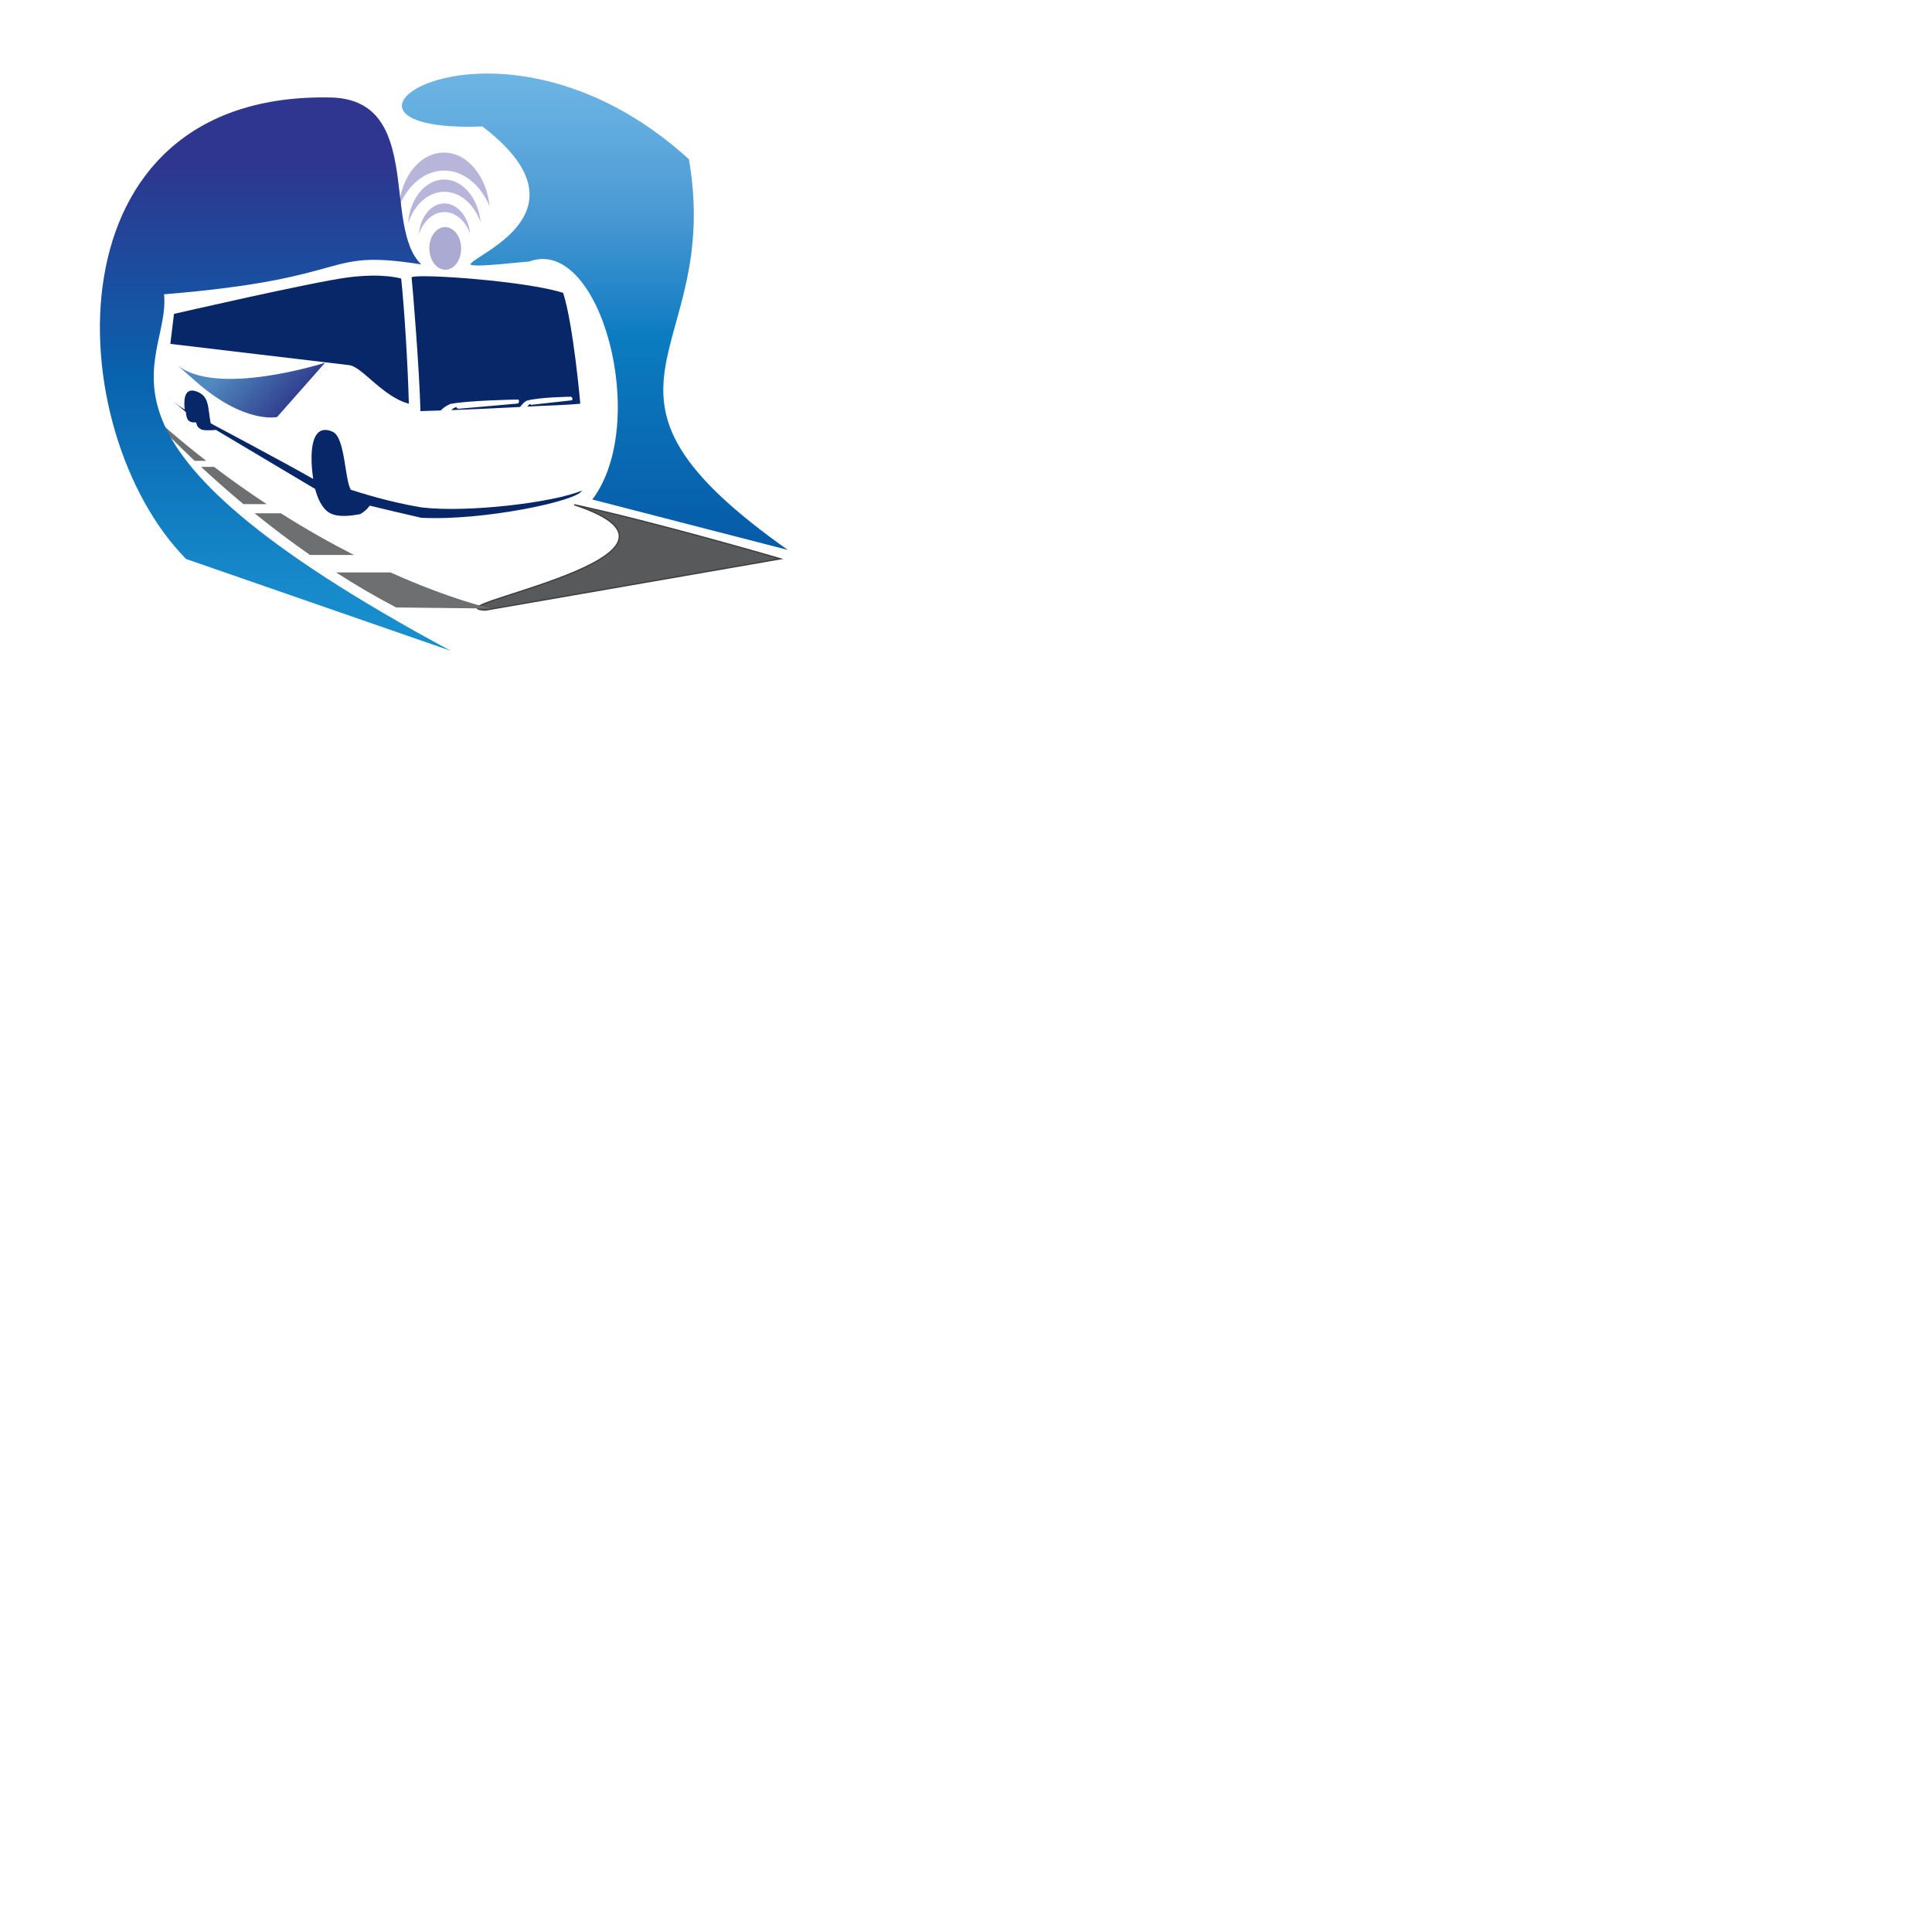 <?xml version="1.0" encoding="UTF-8"?>
<svg xmlns="http://www.w3.org/2000/svg" xmlns:xlink="http://www.w3.org/1999/xlink" width="1125pt" height="1125pt" viewBox="0 0 1125 1125" version="1.1">
<rect x="0" y="0" width="1125" height="1125" fill="#333333" stroke="none"/>
<defs>
<clipPath id="clip1">
  <path d="M 0 0 L 1125 0 L 1125 1125 L 0 1125 Z M 0 0 "/>
</clipPath>
<linearGradient id="linear0" gradientUnits="userSpaceOnUse" x1="-6.922" y1="301.18" x2="133.871" y2="301.18" gradientTransform="matrix(-0.562,-0.497,-0.497,0.562,312.412,85.108)">
<stop offset="0" style="stop-color:rgb(15.686%,15.686%,50.98%);stop-opacity:1;"/>
<stop offset="0.044" style="stop-color:rgb(16.863%,18.824%,52.549%);stop-opacity:1;"/>
<stop offset="0.379" style="stop-color:rgb(26.667%,43.137%,67.451%);stop-opacity:1;"/>
<stop offset="0.527" style="stop-color:rgb(31.373%,53.725%,74.902%);stop-opacity:1;"/>
<stop offset="1" style="stop-color:rgb(31.373%,53.725%,74.902%);stop-opacity:1;"/>
</linearGradient>
<filter id="alpha" filterUnits="objectBoundingBox" x="0%" y="0%" width="100%" height="100%">
  <feColorMatrix type="matrix" in="SourceGraphic" values="0 0 0 0 1 0 0 0 0 1 0 0 0 0 1 0 0 0 1 0"/>
</filter>
<mask id="mask0">
  <g filter="url(#alpha)">
<rect x="0" y="0" width="1125" height="1125" style="fill:rgb(100%,100%,100%);fill-opacity:0.587;stroke:none;"/>
  </g>
</mask>
<clipPath id="clip2">
  <rect width="1125" height="1125"/>
</clipPath>
<g id="surface1" clip-path="url(#clip2)">
<path style=" stroke:none;fill-rule:nonzero;fill:rgb(51.765%,50.588%,74.51%);fill-opacity:1;" d="M 243.91 136.414 C 246.438 128.855 252.07 123.574 258.672 123.5 C 265.27 123.418 271.031 128.562 273.738 136.055 C 272.746 126.059 266.312 118.371 258.609 118.461 C 250.914 118.559 244.66 126.395 243.91 136.414 Z M 243.91 136.414 "/>
<path style=" stroke:none;fill-rule:nonzero;fill:rgb(43.529%,43.137%,69.804%);fill-opacity:1;" d="M 259.102 132.23 C 264.219 132.172 268.434 137.684 268.516 144.539 C 268.598 151.402 264.52 157.004 259.402 157.07 C 254.289 157.133 250.074 151.625 249.992 144.766 C 249.91 137.91 253.988 132.301 259.102 132.23 Z M 259.102 132.23 "/>
<path style=" stroke:none;fill-rule:nonzero;fill:rgb(51.765%,50.588%,74.51%);fill-opacity:1;" d="M 237.625 129.965 C 241.203 119.262 249.176 111.777 258.527 111.664 C 267.879 111.555 276.031 118.844 279.871 129.449 C 278.461 115.297 269.344 104.406 258.445 104.539 C 247.539 104.668 238.691 115.777 237.625 129.965 Z M 237.625 129.965 "/>
<path style=" stroke:none;fill-rule:nonzero;fill:rgb(51.765%,50.588%,74.51%);fill-opacity:1;" d="M 232.195 120.758 C 237.129 108.117 246.957 99.457 258.379 99.312 C 269.801 99.18 279.836 107.594 285.07 120.109 C 283.336 102.352 271.914 88.68 258.25 88.844 C 244.586 89.008 233.5 102.957 232.195 120.758 Z M 232.195 120.758 "/>
</g>
<linearGradient id="linear1" gradientUnits="userSpaceOnUse" x1="160.59" y1="358.152" x2="160.59" y2="-2.598" gradientTransform="matrix(0.75,0,0,0.75,-88.5,97.5)">
<stop offset="0" style="stop-color:rgb(9.412%,55.686%,80.784%);stop-opacity:1;"/>
<stop offset="0.106" style="stop-color:rgb(8.627%,53.725%,79.216%);stop-opacity:1;"/>
<stop offset="0.283" style="stop-color:rgb(6.275%,47.843%,74.902%);stop-opacity:1;"/>
<stop offset="0.508" style="stop-color:rgb(4.314%,39.608%,68.627%);stop-opacity:1;"/>
<stop offset="0.516" style="stop-color:rgb(2.745%,39.608%,68.627%);stop-opacity:1;"/>
<stop offset="1" style="stop-color:rgb(18.039%,21.176%,56.078%);stop-opacity:1;"/>
</linearGradient>
<linearGradient id="linear2" gradientUnits="userSpaceOnUse" x1="413.223" y1="2.902" x2="413.223" y2="372.004" >
<stop offset="0" style="stop-color:rgb(43.137%,71.373%,89.412%);stop-opacity:1;"/>
<stop offset="0.116" style="stop-color:rgb(39.216%,68.235%,87.843%);stop-opacity:1;"/>
<stop offset="0.308" style="stop-color:rgb(29.804%,60.392%,83.137%);stop-opacity:1;"/>
<stop offset="0.553" style="stop-color:rgb(7.843%,49.412%,76.471%);stop-opacity:1;"/>
<stop offset="0.567" style="stop-color:rgb(4.314%,49.02%,75.686%);stop-opacity:1;"/>
<stop offset="1" style="stop-color:rgb(2.745%,36.078%,66.275%);stop-opacity:1;"/>
</linearGradient>
<linearGradient id="linear3" gradientUnits="userSpaceOnUse" x1="556.293" y1="197.707" x2="250.613" y2="197.707" >
<stop offset="1" style="stop-color:rgb(100%,100%,100%);stop-opacity:1;"/>
<stop offset="1" style="stop-color:rgb(0%,0%,0%);stop-opacity:1;"/>
</linearGradient>
</defs>
<g id="surface0">
<g clip-path="url(#clip1)" clip-rule="nonzero">
<path style=" stroke:none;fill-rule:evenodd;fill:rgb(100%,100%,100%);fill-opacity:1;" d="M 0 0 L 1125 0 L 1125 1125 L 0 1125 Z M 0 0 "/>
<path style=" stroke:none;fill-rule:nonzero;fill:url(#linear0);" d="M 102.621 212.047 C 102.621 212.047 103.5 212.816 113.836 221.953 C 142.355 247.16 161.363 242.816 161.363 242.816 L 189.277 211.227 C 189.277 211.227 125.008 231.824 102.621 212.047 Z M 102.621 212.047 "/>
<path style=" stroke:none;fill-rule:nonzero;fill:rgb(2.745%,15.294%,41.176%);fill-opacity:1;" d="M 99.188 200.242 L 203.664 212.664 C 211.035 213.914 223.328 231.316 238.074 235.059 C 237.465 212.047 235.453 179.648 233.609 162.227 C 233.609 162.227 223.133 158.82 202.305 161.578 C 181.469 164.316 101.309 182.773 101.309 182.773 L 99.188 200.242 Z M 99.188 200.242 "/>
<path style=" stroke:none;fill-rule:nonzero;fill:rgb(2.745%,15.294%,41.176%);fill-opacity:1;" d="M 114.09 227.836 C 122.023 230.512 120.848 236.691 122.684 246.496 C 122.684 246.496 164.398 268.637 182.379 278.887 C 181.836 275.332 181.32 270.434 181.418 265.824 C 181.418 265.559 181.434 265.344 181.441 265.094 C 181.449 264.887 181.453 264.684 181.469 264.473 C 181.906 253.613 185.664 247.844 193.664 251.379 C 201.039 254.656 200.586 278.664 204.262 285.188 C 210.27 287.055 225.93 292.176 245.281 295.441 C 272.016 298.711 322.262 292.648 338.859 285.66 C 336.539 291.711 281.242 303.375 245.281 301.5 C 234.367 299.023 223.559 296.43 215.297 294.426 C 213.023 297.699 209.805 299.332 209.805 299.332 C 205.184 300.262 196.898 301.508 192 298.711 C 187.566 296.203 184.898 290.184 183.512 284.723 L 125.746 250.336 C 122.789 250.621 118.289 250.738 117.039 249.988 C 114.742 248.594 114.742 247.77 114.18 245.902 C 114.18 245.902 111.758 246.367 110.023 245.094 C 108.953 244.32 108.414 242.266 108.219 239.934 L 100.98 233.805 C 102.93 235.379 105.434 237.285 107.566 238.477 C 107.242 235.531 106.254 225.203 114.09 227.836 Z M 100.98 233.805 C 99.141 232.297 97.816 231.105 97.816 231.105 L 100.98 233.805 Z M 100.98 233.805 "/>
<path style="fill-rule:nonzero;fill:rgb(34.51%,34.902%,35.686%);fill-opacity:1;stroke-width:1;stroke-linecap:butt;stroke-linejoin:miter;stroke:rgb(24.706%,24.706%,24.706%);stroke-opacity:1;stroke-miterlimit:10;" d="M 338.818 177.88 C 460.432 217.849 222.62 257.182 269.88 259.682 L 498.99 219.859 C 498.99 219.859 402.24 191.562 338.818 177.88 Z M 338.818 177.88 " transform="matrix(0.75,0,0,0.75,80.25,160.5)"/>
<path style=" stroke:none;fill-rule:nonzero;fill:rgb(2.745%,15.294%,41.176%);fill-opacity:1;" d="M 327.922 170.551 C 306.609 163.598 242.871 159.148 239.664 161.469 C 240.234 166.449 244.207 214.539 244.824 239.398 C 244.824 239.398 249.441 239.273 256.656 239.016 C 257.949 237.668 259.816 236.168 262.379 235.199 C 273.121 233.102 301.793 232.637 301.793 232.637 C 301.793 232.637 302.949 233.805 301.559 234.977 L 267.293 238.004 C 267.293 238.004 265.656 238.004 265.891 237.066 C 264.547 237.246 263.551 237.969 262.844 238.801 C 273.984 238.371 288.789 237.766 302.895 236.984 C 303.766 235.688 305.004 234.277 306.66 233.34 C 313.867 231.234 332.559 231.016 332.559 231.016 C 332.559 231.016 333.961 231.938 333.023 233.102 L 309.832 235.68 C 309.832 235.68 308.852 236.137 309 235.199 C 308.191 235.371 307.551 236.004 307.078 236.754 C 318.398 236.086 330.426 235.922 337.906 235.051 C 337.914 235.051 333.906 189.188 327.922 170.551 Z M 327.922 170.551 "/>
<path style=" stroke:none;fill-rule:nonzero;fill:rgb(42.745%,43.529%,44.314%);fill-opacity:1;" d="M 227.34 333.316 L 195.691 333.316 C 206.797 340.484 218.504 347.371 230.691 353.723 L 286.012 354.344 C 286.012 354.344 262.906 349.289 227.34 333.316 Z M 163.559 298.898 L 148.262 298.898 C 158.184 306.93 168.961 315.113 180.504 323.16 L 206.121 323.16 C 192.945 316.461 178.637 308.445 163.559 298.898 Z M 124.664 271.867 L 117.082 271.867 C 124.387 278.641 132.645 285.969 141.742 293.535 L 155.258 293.535 C 145.305 286.988 135.082 279.789 124.664 271.867 Z M 80.25 234.367 C 80.25 234.367 92.34 248.574 113.34 268.363 L 120.113 268.363 C 107.016 258.195 93.66 246.914 80.25 234.367 Z M 80.25 234.367 "/>
<use xlink:href="#surface1" mask="url(#mask0)"/>
<path style=" stroke:none;fill-rule:nonzero;fill:url(#linear1);" d="M 108.324 325.484 L 262.449 378.953 C 32.301 255.148 99.922 212.551 95.52 171.367 C 209.301 162.113 186.066 144.645 245.281 153.953 C 222.539 132.113 246.613 58.934 193.566 56.789 C 25.883 52.508 34.824 250.664 108.324 325.484 Z M 108.324 325.484 "/>
<path style="fill-rule:nonzero;fill:url(#linear2);stroke-width:1;stroke-linecap:butt;stroke-linejoin:miter;stroke:url(#linear3);stroke-miterlimit:10;" d="M 350.618 158.49 C 405.228 138.24 444.311 283.88 398.597 343.12 L 553.749 383.12 C 372.462 255.99 501.759 233.328 474.91 78.349 C 323.962 -59.172 157.629 59.401 313.978 53.708 C 430.889 143.12 215.592 172 350.618 158.49 Z M 350.618 158.49 " transform="matrix(0.75,0,0,0.75,45.321,33.75)"/>
</g>
</g>
</svg>
